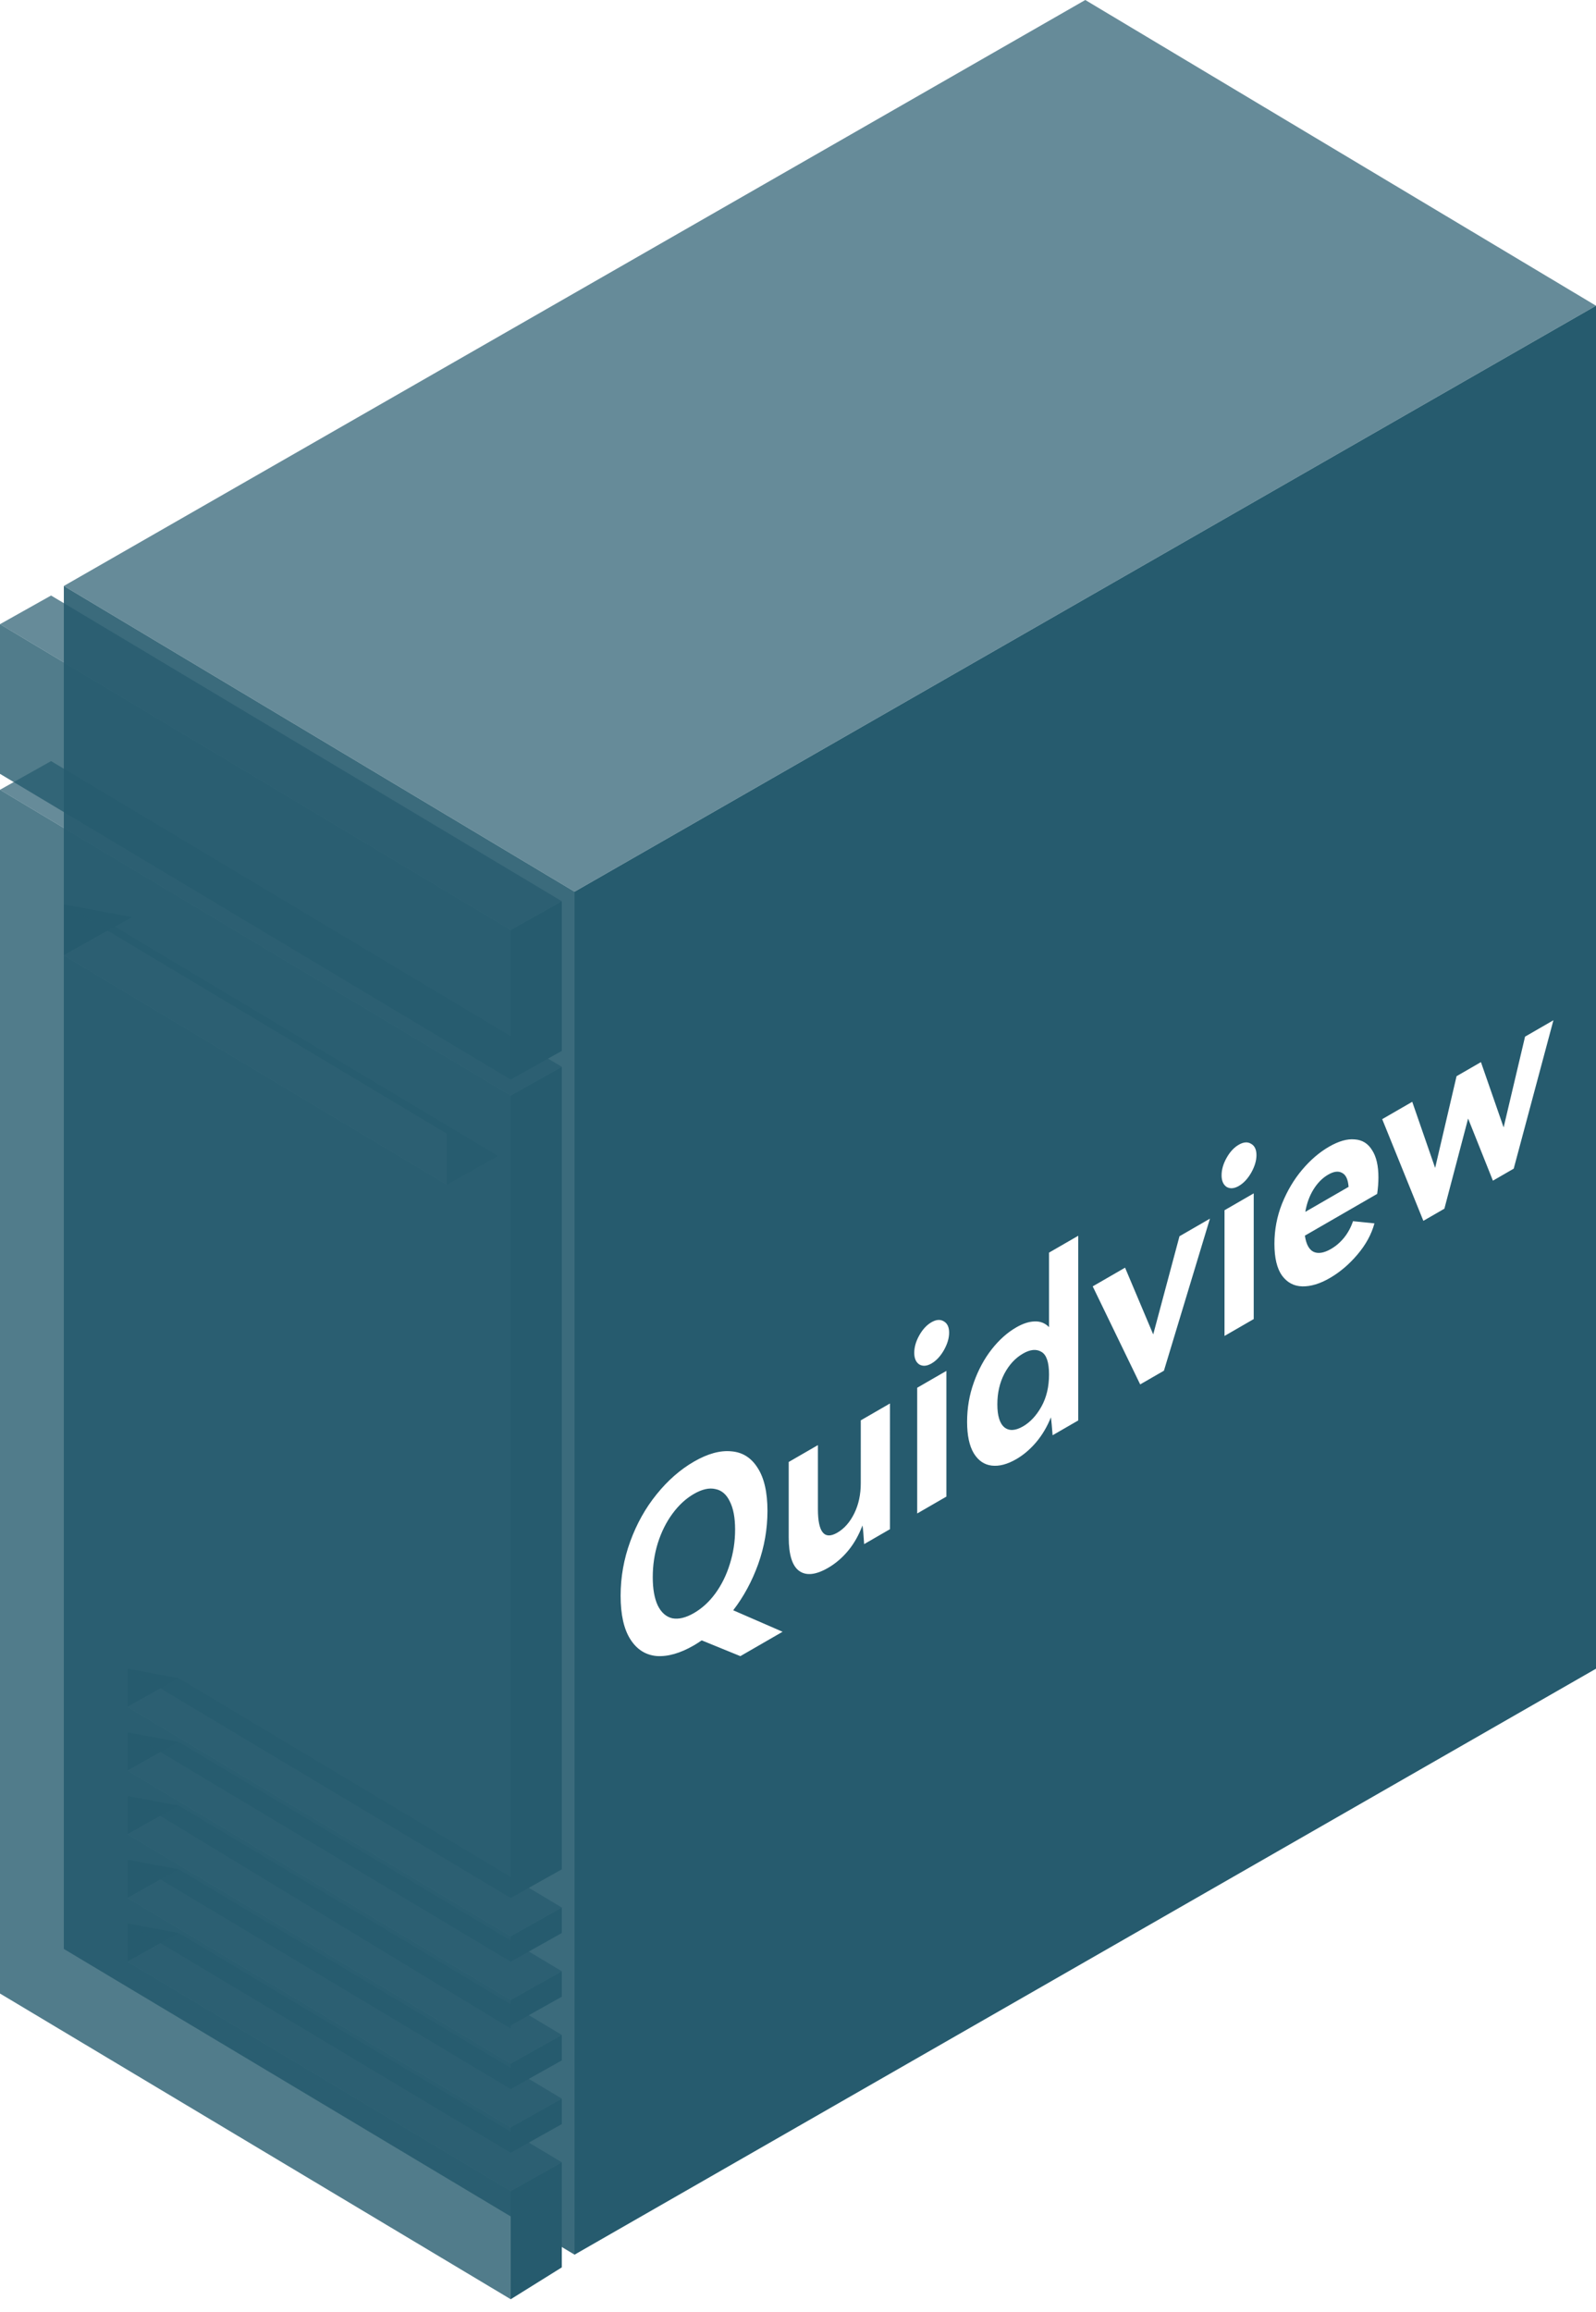 <svg width="125" height="181" viewBox="0 0 125 181" fill="none" xmlns="http://www.w3.org/2000/svg">
<path opacity="0.9" fill-rule="evenodd" clip-rule="evenodd" d="M45 176.511V69.807L5 45.873L5 152.577L45 176.511Z" fill="#265B6E"/>
<path fill-rule="evenodd" clip-rule="evenodd" d="M5 70.804V74.793L10.333 71.801L5 70.804ZM10 133.63V130.638L14 131.386L10 133.63ZM10 138.616V135.624L14 136.372L10 138.616ZM10 148.588V145.597L14 146.345L10 148.588ZM10 150.583V153.575L14 151.331L10 150.583ZM10 143.602V140.611L14 141.358L10 143.602Z" fill="#265B6E"/>
<g filter="url(#filter0_b_55_1449)">
<path fill-rule="evenodd" clip-rule="evenodd" d="M45 69.807L5 45.873L85 0L125 23.934L45 69.807ZM44 83.519L40 85.762L0 61.829L4 59.585L44 83.519ZM40 151.58L44 149.336L14 131.386L10 133.63L40 151.58ZM44 159.309L40 161.552L10 143.602L14 141.358L44 159.309ZM40 156.566L44 154.323L14 136.372L10 138.616L40 156.566ZM44 164.295L40 166.539L10 148.588L14 146.345L44 164.295ZM40 171.525L44 169.281L14 151.331L10 153.575L40 171.525ZM39 90.499L35 92.743L5 74.793L9 72.549L39 90.499ZM40 72.798L44 70.555L4 46.621L0 48.865L40 72.798Z" fill="#265B6E" fill-opacity="0.7"/>
</g>
<g filter="url(#filter1_b_55_1449)">
<path fill-rule="evenodd" clip-rule="evenodd" d="M40 72.798V84.516L0 60.582V48.865L40 72.798ZM40 180.001V171.525L10 153.575V150.583L40 168.533V166.539L10 148.588V145.597L40 163.547V161.552L10 143.602V140.61L40 158.81V156.566L10 138.616V135.624L40 153.575V151.58L10 133.63V130.638L40 148.588V85.762L0 61.829V156.068L40 180.001ZM5 70.804L35 88.754V92.743L5 74.793V70.804Z" fill="#265B6E" fill-opacity="0.8"/>
</g>
<path fill-rule="evenodd" clip-rule="evenodd" d="M45 69.807L125 23.934V130.638L45 176.511V69.807ZM40 72.798L44 70.555V82.272L40 84.516V72.798ZM44 169.281L40 171.525V180.001L44 177.508V169.281ZM40 151.58L44 149.336V151.331L40 153.575V151.58ZM44 154.323L40 156.566V158.561L44 156.317V154.323ZM40 161.552L44 159.309V161.303L40 163.547V161.552ZM44 164.295L40 166.539V168.533L44 166.289V164.295ZM40 85.762L44 83.519V146.345L40 148.588V85.762Z" fill="#265B6E"/>
<path d="M61.293 127.746L57.985 129.655L54.958 128.42C54.695 128.598 54.492 128.728 54.349 128.81C53.274 129.431 52.298 129.709 51.42 129.646C50.554 129.564 49.868 129.124 49.364 128.326C48.859 127.528 48.607 126.394 48.607 124.925C48.607 123.468 48.859 122.049 49.364 120.669C49.868 119.288 50.554 118.062 51.421 116.992C52.298 115.903 53.275 115.048 54.349 114.427C55.425 113.806 56.395 113.537 57.262 113.619C58.139 113.683 58.831 114.113 59.335 114.911C59.851 115.703 60.108 116.827 60.108 118.284C60.108 119.702 59.867 121.089 59.384 122.445C58.901 123.787 58.249 124.994 57.426 126.064L61.293 127.746ZM51.124 123.471C51.124 124.396 51.256 125.137 51.519 125.694C51.793 126.245 52.172 126.577 52.654 126.691C53.148 126.786 53.713 126.65 54.349 126.283C54.985 125.916 55.545 125.403 56.028 124.744C56.521 124.066 56.9 123.297 57.163 122.435C57.437 121.568 57.574 120.671 57.574 119.747C57.574 118.822 57.437 118.091 57.163 117.552C56.9 116.995 56.521 116.669 56.028 116.574C55.545 116.46 54.986 116.587 54.349 116.954C53.713 117.321 53.148 117.844 52.655 118.521C52.172 119.18 51.794 119.943 51.519 120.811C51.256 121.66 51.124 122.546 51.124 123.471ZM67.417 111.195L69.704 109.874L69.703 119.716L67.68 120.885C67.636 120.15 67.592 119.663 67.548 119.422C67.263 120.182 66.89 120.841 66.429 121.398C65.968 121.955 65.442 122.405 64.849 122.747C63.895 123.298 63.144 123.377 62.595 122.985C62.047 122.592 61.773 121.712 61.773 120.344L61.773 114.454L64.06 113.133L64.06 118.149C64.06 119.96 64.564 120.575 65.573 119.992C66.122 119.675 66.566 119.172 66.906 118.482C67.246 117.791 67.416 117.003 67.416 116.116L67.417 111.195ZM72.954 106.744C72.592 106.953 72.274 106.978 71.999 106.82C71.736 106.643 71.605 106.339 71.605 105.908C71.605 105.465 71.736 105.009 71.999 104.54C72.263 104.071 72.581 103.729 72.954 103.514C73.327 103.299 73.65 103.276 73.925 103.447C74.199 103.606 74.336 103.9 74.336 104.331C74.336 104.762 74.199 105.221 73.924 105.708C73.65 106.183 73.327 106.529 72.954 106.744ZM74.122 117.165L71.835 118.486L71.835 108.644L74.122 107.323L74.122 117.165ZM82.161 98.065L84.448 96.744L84.448 111.203L82.441 112.362C82.386 111.659 82.342 111.19 82.309 110.956C82.013 111.697 81.623 112.353 81.141 112.923C80.669 113.474 80.153 113.911 79.594 114.234C78.892 114.639 78.25 114.807 77.669 114.737C77.087 114.668 76.621 114.348 76.27 113.778C75.919 113.195 75.744 112.372 75.744 111.308C75.744 110.231 75.919 109.205 76.27 108.23C76.621 107.242 77.088 106.377 77.669 105.636C78.251 104.895 78.892 104.322 79.594 103.917C80.11 103.619 80.587 103.464 81.026 103.451C81.475 103.432 81.854 103.581 82.161 103.898L82.161 98.065ZM80.121 111.669C80.691 111.339 81.174 110.82 81.569 110.111C81.963 109.401 82.161 108.565 82.161 107.603C82.161 106.653 81.963 106.064 81.569 105.836C81.174 105.595 80.691 105.639 80.121 105.969C79.517 106.317 79.029 106.846 78.656 107.555C78.294 108.258 78.113 109.053 78.113 109.94C78.113 110.826 78.294 111.425 78.656 111.735C79.029 112.039 79.517 112.017 80.121 111.669ZM88.116 99.243L90.321 104.468L92.378 96.783L94.763 95.405L91.16 107.309L89.3 108.382L85.582 100.706L88.116 99.243ZM97.024 92.846C96.662 93.055 96.344 93.08 96.07 92.922C95.807 92.744 95.675 92.44 95.675 92.01C95.675 91.566 95.807 91.11 96.07 90.642C96.333 90.173 96.651 89.831 97.025 89.616C97.397 89.4 97.721 89.378 97.995 89.549C98.269 89.707 98.407 90.002 98.407 90.433C98.407 90.863 98.269 91.323 97.995 91.81C97.721 92.285 97.397 92.63 97.024 92.846ZM98.192 103.267L95.905 104.588L95.906 94.746L98.193 93.425L98.192 103.267ZM104.093 89.772C104.85 89.335 105.519 89.144 106.1 89.201C106.692 89.239 107.148 89.521 107.466 90.047C107.795 90.554 107.959 91.263 107.959 92.175C107.959 92.58 107.926 93.011 107.861 93.467L102.2 96.735C102.299 97.413 102.529 97.837 102.891 98.008C103.253 98.166 103.703 98.09 104.241 97.78C104.624 97.558 104.965 97.267 105.261 96.906C105.568 96.526 105.804 96.092 105.968 95.604L107.647 95.775C107.416 96.63 106.972 97.444 106.314 98.217C105.666 98.983 104.943 99.598 104.142 100.06C103.374 100.503 102.661 100.719 102.003 100.706C101.345 100.693 100.813 100.412 100.407 99.861C100.012 99.303 99.814 98.474 99.814 97.372C99.814 96.282 100.012 95.237 100.407 94.237C100.813 93.23 101.339 92.343 101.987 91.577C102.634 90.81 103.336 90.209 104.093 89.772ZM104.027 91.957C103.577 92.216 103.193 92.603 102.875 93.115C102.557 93.629 102.343 94.214 102.233 94.873L105.623 92.916C105.579 92.333 105.409 91.969 105.113 91.823C104.828 91.659 104.466 91.703 104.027 91.957ZM115.988 83.15L117.765 88.261L119.444 81.155L121.665 79.873L118.555 91.491L116.926 92.432L114.984 87.568L113.125 94.626L111.479 95.576L108.255 87.615L110.608 86.257L112.401 91.434L114.079 84.252L115.988 83.15Z" fill="white"/>
<defs>
<filter id="filter0_b_55_1449" x="-100" y="-100" width="325" height="371.525" filterUnits="userSpaceOnUse" color-interpolation-filters="sRGB">
<feFlood flood-opacity="0" result="BackgroundImageFix"/>
<feGaussianBlur in="BackgroundImageFix" stdDeviation="50"/>
<feComposite in2="SourceAlpha" operator="in" result="effect1_backgroundBlur_55_1449"/>
<feBlend mode="normal" in="SourceGraphic" in2="effect1_backgroundBlur_55_1449" result="shape"/>
</filter>
<filter id="filter1_b_55_1449" x="-100" y="-51.135" width="240" height="331.137" filterUnits="userSpaceOnUse" color-interpolation-filters="sRGB">
<feFlood flood-opacity="0" result="BackgroundImageFix"/>
<feGaussianBlur in="BackgroundImageFix" stdDeviation="50"/>
<feComposite in2="SourceAlpha" operator="in" result="effect1_backgroundBlur_55_1449"/>
<feBlend mode="normal" in="SourceGraphic" in2="effect1_backgroundBlur_55_1449" result="shape"/>
</filter>
</defs>
</svg>
